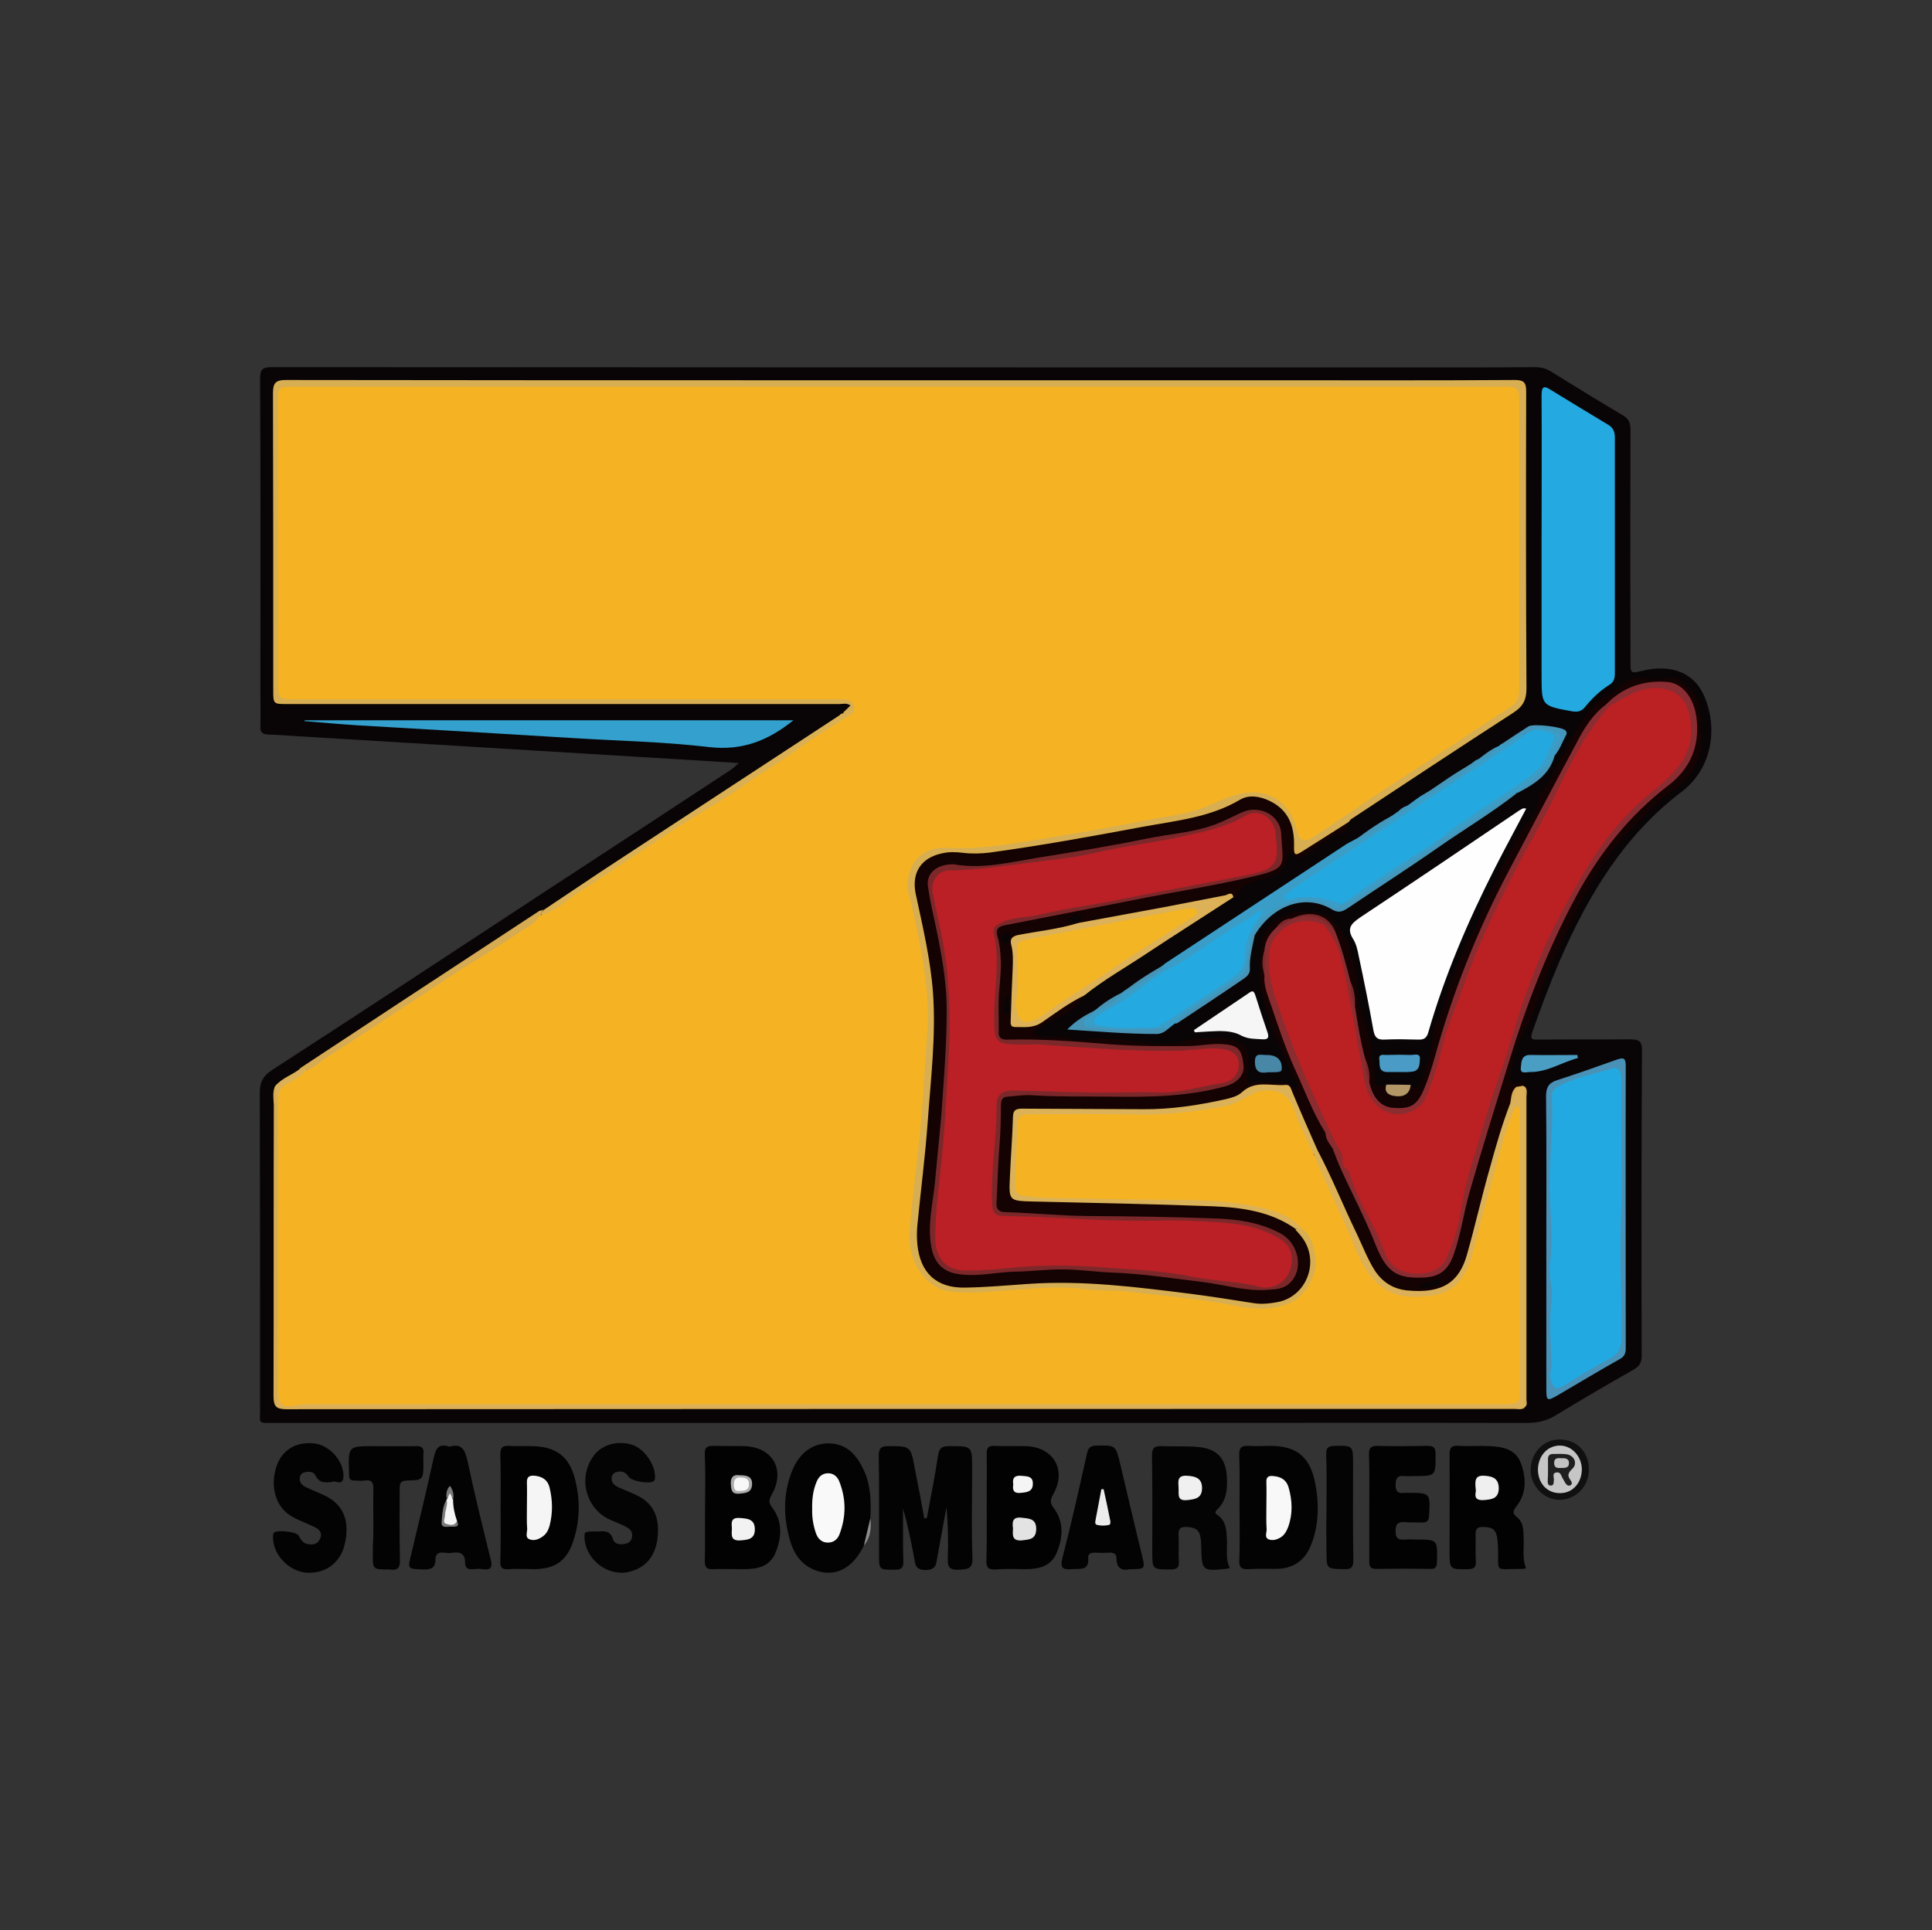 <?xml version="1.0" encoding="utf-8"?>
<!-- Generator: Adobe Illustrator 26.0.0, SVG Export Plug-In . SVG Version: 6.00 Build 0)  -->
<svg version="1.1" id="Layer_1" xmlns="http://www.w3.org/2000/svg" xmlns:xlink="http://www.w3.org/1999/xlink" x="0px" y="0px"
	 viewBox="0 0 690.8 690.3" style="enable-background:new 0 0 690.8 690.3;" xml:space="preserve">
<rect x="0" y="0" width="690.8" height="690.3" fill="#333333" stroke="none"/>
<style type="text/css">
	.st0{fill:#090506;}
	.st1{fill:#030303;}
	.st2{fill:#020202;}
	.st3{fill:#040404;}
	.st4{fill:#101010;}
	.st5{fill:#8D8D8D;}
	.st6{fill:#140302;}
	.st7{fill:#D7AE52;}
	.st8{fill:#24A9E0;}
	.st9{fill:#FEFEFE;}
	.st10{fill:#DBB056;}
	.st11{fill:#34A0CD;}
	.st12{fill:#3A9DC7;}
	.st13{fill:#D7AB52;}
	.st14{fill:#4991B6;}
	.st15{fill:#DCB157;}
	.st16{fill:#DAB053;}
	.st17{fill:#F5F6F5;}
	.st18{fill:#4496BA;}
	.st19{fill:#4A9EC3;}
	.st20{fill:#4A9BC6;}
	.st21{fill:#4793B5;}
	.st22{fill:#4887A6;}
	.st23{fill:#B49767;}
	.st24{fill:#E3E3E3;}
	.st25{fill:#F5F5F5;}
	.st26{fill:#F2F2F2;}
	.st27{fill:#ACACAC;}
	.st28{fill:#F0F0F0;}
	.st29{fill:#EFEFEF;}
	.st30{fill:#F8F8F8;}
	.st31{fill:#F9F9F9;}
	.st32{fill:#ECECEC;}
	.st33{fill:#F4F4F4;}
	.st34{fill:#7A7A7A;}
	.st35{fill:#C6C6C6;}
	.st36{fill:#7C282A;}
	.st37{fill:#8A2D32;}
	.st38{fill:#8B2C31;}
	.st39{fill:#DBB258;}
	.st40{fill:#F5B323;}
	.st41{fill:#23A9E0;}
	.st42{fill:#24A9E1;}
	.st43{fill:#23A9E1;}
	.st44{fill:#F4B524;}
	.st45{fill:#1F1F1F;}
	.st46{fill:#BA2025;}
	.st47{fill:#BB2023;}
	.st48{fill:#C2C2C2;}
</style>
<g>
	<path class="st0" d="M264.2,272.9c-8.1-0.5-15.3-1-22.5-1.4c-44.5-2.7-89-5.4-133.5-8.1c-4.1-0.2-8.2-0.6-12.3-0.7
		c-2.1-0.1-2.9-0.8-2.8-2.9c0.1-4.2,0-8.5,0-12.7c0-37.2,0.1-74.5-0.1-111.7c0-3.4,1-4.1,4.2-4.1c141.2,0.1,282.4,0.1,423.7,0.1
		c9.2,0,18.5,0,27.7-0.1c2.2,0,4.1,0.4,6,1.6c8.5,5.3,17,10.5,25.6,15.6c2.1,1.2,2.8,2.7,2.8,5.1c-0.1,27.6-0.1,55.2,0,82.9
		c0,4.4,0,4.4,4.2,3.4c10.4-2.5,18.4,0.7,22,8.7c5.4,12,2.7,26.4-7.7,34.4c-20.9,15.8-33.6,37.2-43.8,60.6
		c-3.6,8.4-6.8,16.9-9.8,25.5c-0.7,2.2-0.5,2.8,1.9,2.7c11-0.1,22,0,33-0.1c3.1,0,4.4,0.6,4.3,4.1c-0.2,36.4-0.2,72.7-0.1,109.1
		c0,2.5-0.9,3.8-3,5c-9.3,5.3-18.6,10.7-27.8,16.3c-3.2,2-6.5,2.7-10.3,2.7c-49.6-0.1-99.2,0-148.8,0c-99.7,0-199.5,0-299.2,0
		c-5.9,0-4.9,0.4-4.9-5c0-37.6,0-75.2-0.1-112.9c0-3.7,0.9-6,4.2-8.2c32.6-21.1,65-42.4,97.4-63.7c22.3-14.6,44.7-29.2,67-43.9
		C262.3,274.6,262.8,274.1,264.2,272.9z"/>
	<path class="st1" d="M331.4,542.9c1.4-7.5,2.9-14.9,4-22.4c0.4-2.8,1.6-3.3,4.1-3.3c8.1,0,8.1-0.1,8.1,8.2c0,10.5-0.3,21,0.1,31.5
		c0.2,4.3-1.6,4.3-4.9,4.5c-3.7,0.2-4-1.4-3.9-4.3c0.2-6,0.1-12-0.5-18c-1.1,5.8-2.1,11.7-3.2,17.5c-0.5,2.5-0.2,4.9-4.3,4.9
		c-3.9,0-3.6-2.3-4.1-4.7c-1.1-5.8-2.3-11.6-3.9-17.3c0,6.3-0.1,12.6,0.1,18.9c0.1,2.3-0.7,3-3,3c-5.7,0-5.7,0.1-5.7-5.5
		c0-11.7,0.1-23.5-0.1-35.2c0-2.5,0.6-3.5,3.3-3.5c8.1,0,8.1-0.1,9.6,8c1.2,6,2.3,11.9,3.4,17.9C331,542.9,331.2,542.9,331.4,542.9z
		"/>
	<path class="st2" d="M352.8,538.9c0-6.4,0.1-12.7,0-19.1c0-2.1,0.7-2.8,2.8-2.7c3.7,0.2,7.5,0,11.2,0.1c9.9,0.3,14.7,8.5,9.8,17.2
		c-1.1,2-1.3,3,0.2,5c3.7,4.9,3.3,10.6,1,16c-2,4.8-6.4,5.8-11.2,5.8c-3.5,0-7-0.2-10.5,0.1c-3,0.2-3.5-0.9-3.4-3.6
		C352.9,551.4,352.8,545.2,352.8,538.9z"/>
	<path class="st2" d="M252.1,539.3c0-6.4,0.2-12.7-0.1-19.1c-0.1-2.7,0.9-3.1,3.2-3.1c3.6,0.1,7.2,0,10.9,0.1
		c10.2,0.3,14.9,8.5,9.8,17.4c-1.1,2-1.1,2.8,0.3,4.7c3.7,5,3.3,10.6,1.1,16c-2.1,5.1-6.6,5.9-11.4,5.9c-3.6,0-7.2-0.1-10.9,0
		c-2.2,0.1-3-0.5-3-2.9C252.2,552,252,545.6,252.1,539.3z"/>
	<path class="st3" d="M439.7,560.7c-0.4,0.2-0.5,0.3-0.6,0.3c-9.4,1-9.4,1-9.6-8.2c-0.1-5.1-1.1-6.4-5-6.7c-2.2-0.1-3.2,0.4-3.1,2.8
		c0.2,3.1-0.1,6.2,0.1,9.4c0.2,2.3-0.6,3-2.9,3c-6.5,0-6.6,0.1-6.6-6.3c0-11.5,0.1-23-0.1-34.4c0-2.6,0.7-3.5,3.4-3.4
		c4.4,0.2,8.8-0.1,13.1,0.3c6.8,0.6,10,4.1,10.3,11c0.2,4.2-0.2,8.3-3.5,11.4c-0.9,0.8-0.8,1.4,0.2,2c3.1,2.1,3.1,5.5,3.3,8.7
		C438.9,554,438.1,557.5,439.7,560.7z"/>
	<path class="st2" d="M545.6,560.8c-0.3,0.1-0.6,0.3-0.8,0.3c-11.1-0.1-8.8,2-9.2-8.3c-0.3-5.4-1.1-6.6-5.3-6.7
		c-1.9,0-2.7,0.5-2.7,2.5c0.1,3.2-0.1,6.5,0.1,9.7c0.1,2-0.4,2.8-2.6,2.9c-6.8,0.1-6.8,0.2-6.8-6.5c0-11.5,0.1-23,0-34.5
		c0-2.5,0.7-3.3,3.2-3.1c3.7,0.2,7.5-0.1,11.2,0.1c4.6,0.2,9.3,1.1,11.1,6.1c1.9,5.2,2.1,10.7-1.5,15.3c-1.6,2-1.5,2.7,0.3,4.2
		c2.3,1.9,2.1,5,2.2,7.7C544.9,553.9,544.3,557.4,545.6,560.8z"/>
	<path class="st1" d="M443.2,539c0-6.2,0.1-12.5-0.1-18.7c-0.1-2.5,0.8-3.3,3.2-3.2c2.6,0.2,5.2,0,7.9,0c9.1,0,14,3.7,15.9,12.6
		c1.6,7.7,1.6,15.4-1.3,22.8c-2.2,5.6-6.3,8.5-12.4,8.6c-3.4,0-6.7-0.1-10.1,0.1c-2.4,0.1-3.2-0.5-3.2-3.1
		C443.4,551.8,443.2,545.4,443.2,539z"/>
	<path class="st2" d="M179,539.2c0-6.4,0.1-12.7-0.1-19.1c0-2.3,0.7-3.1,3-3c2.7,0.2,5.5,0,8.2,0.1c8.5,0.1,13.4,3.5,15.5,11.8
		c1.9,7.4,1.8,14.9-0.6,22.1c-2.3,7.1-6.5,10-13.9,10.1c-3.1,0-6.2-0.2-9.4,0c-2.4,0.2-2.9-0.8-2.8-3
		C179.1,551.9,179,545.5,179,539.2z"/>
	<path class="st1" d="M308.9,552.7c-4,8.4-10.5,11.6-17.6,8.8c-5.1-2-7.7-6.3-9-11.2c-2.2-8.1-2.3-16.2,0.9-24.2
		c2.6-6.5,7.3-9.9,13.1-9.9c6.7,0.1,10.2,4.4,12.7,9.9c2.4,5.4,2.5,11.1,2.2,16.9C310.7,546.3,310.7,549.7,308.9,552.7z"/>
	<path class="st2" d="M489.6,539.1c0-6.2,0.1-12.5-0.1-18.7c-0.1-2.4,0.5-3.3,3.1-3.3c5.9,0.2,11.7,0.1,17.6,0
		c2.2,0,3.1,0.4,3.1,2.9c0,7.9,0.2,7.9-7.8,7.9c-1.1,0-2.3,0.1-3.4,0c-2.6-0.3-3.1,1-3.1,3.3c0,2.5,1.2,3,3.3,2.7c0.4,0,0.7,0,1.1,0
		c8,0,8,0,7.6,8c-0.1,1.9-0.7,2.7-2.6,2.6c-1.9-0.1-3.8,0.1-5.6-0.1c-2.5-0.2-3.9,0.2-3.8,3.3c0,3.1,1.7,3,3.8,2.9
		c1.1-0.1,2.2,0,3.4,0c7.9,0,7.8,0,7.6,8.1c-0.1,2.1-0.8,2.5-2.6,2.4c-6.4-0.1-12.7-0.1-19.1,0c-2,0-2.5-0.7-2.5-2.6
		C489.6,552.1,489.6,545.6,489.6,539.1z"/>
	<path class="st3" d="M214.2,547.7c1.7-0.1,4-0.4,5,2.8c0.6,1.9,2.7,2,4.5,1.6c1.4-0.3,2.2-1.3,2.3-2.6c0.3-2-1.1-2.9-2.6-3.7
		c-1.7-0.8-3.4-1.5-5.1-2.2c-8.5-3.7-11.7-14.4-6.5-22.3c2.9-4.5,8.6-6.3,14.2-4.6c4.2,1.3,8.3,7,8.2,11.5c0,0.6,0,1.2-0.6,1.6
		c-1.5,1-7.8-0.1-8.8-1.6c-1-1.6-2.3-2.2-4.1-1.8c-1.1,0.2-1.8,0.9-2,2c-0.2,2,1.1,2.9,2.6,3.6c2,0.9,4.1,1.7,6.2,2.7
		c6.1,2.8,8.5,7.9,7.6,15.5c-0.9,6.8-4.6,10.9-10.9,12.1c-7.5,1.4-15.3-5.2-15.2-12.8C209,547.7,209,547.7,214.2,547.7z"/>
	<path class="st1" d="M118.8,530c-2.7,0.3-4.7,0.4-6-2.3c-0.7-1.5-2.5-1.5-4-1.1c-0.9,0.2-1.5,0.9-1.6,1.9c-0.2,1.6,0.7,2.6,2,3.3
		c2.4,1.1,4.8,2.1,7.2,3.2c6.6,3.3,8.8,9.3,6.8,17.5c-1.5,6.2-6.4,10-12.7,10c-6.6,0-12.8-6-12.9-12.6c0-0.6,0-1.3,0.3-1.7
		c1-1.2,8.2-0.4,8.9,1c0.7,1.4,1.5,2.7,3.1,3c1.8,0.4,3.6,0.2,4.5-1.8c1-2-0.1-3.4-1.8-4.2c-2.6-1.3-5.3-2.2-7.8-3.6
		c-6-3.1-8.4-10.5-6-18c1.9-5.9,6.8-9,13.3-8.4c5.7,0.5,11,6.4,10.7,12.1C122.5,531.7,119.7,529.2,118.8,530z"/>
	<path class="st1" d="M403.9,561.2c-2.7,0.7-4.7-0.3-4.7-4c0-1.4-0.9-1.9-2.3-1.9c-1.9,0.1-3.7,0.1-5.6,0c-1.3,0-2.3,0.4-2.2,1.8
		c0.4,4.9-3,3.8-5.9,4.1c-3.4,0.3-4.2-0.6-3.3-4.1c3.2-12.4,6-24.9,8.8-37.5c0.5-2,1.3-2.5,3.3-2.6c6.9-0.1,6.9-0.2,8.5,6.4
		c2.6,10.9,5.1,21.8,7.8,32.7C409.5,561.2,409.6,561.2,403.9,561.2z"/>
	<path class="st1" d="M160.7,517.4c4.3-1.3,5.5,1,6.4,4.8c2.5,11.8,5.4,23.6,8.3,35.3c0.7,2.8,0.4,4.2-2.9,3.7
		c-1.1-0.2-2.3-0.1-3.4,0c-1.9,0.2-2.8-0.5-2.8-2.4c0-2.9-1.5-3.9-4.3-3.5c-1.1,0.2-2.2,0.1-3.4,0c-1.8-0.2-2.9,0.4-2.9,2.4
		c0,3.1-1.6,3.7-4.5,3.6c-5.4-0.2-5.5-0.1-4.2-5.3c2.7-11.4,5.5-22.8,8-34.3C155.7,518.4,156.6,516,160.7,517.4z"/>
	<path class="st1" d="M133.5,545.3c0-4.2-0.1-8.5,0-12.7c0.1-2.5-0.7-3.5-3.2-3.1c-1.1,0.2-2.2,0-3.4,0c-1.4,0.1-2.1-0.5-2.1-1.9
		c0-0.4,0-0.7,0-1.1c-0.3-9.3-0.3-9.3,8.9-9.3c5,0,10,0.1,15,0c2.1-0.1,3,0.7,2.7,2.8c-0.1,1,0,2,0,3c0,6.2,0,6.4-6,6.5
		c-2.4,0.1-2.5,1.3-2.5,3.1c0,8.4-0.1,16.7,0.1,25.1c0.1,3-0.8,4.1-3.7,3.6c-0.1,0-0.2,0-0.4,0c-5.6,0-5.6,0-5.6-5.4
		c0-0.9,0-1.7,0-2.6C133.5,550.5,133.5,547.9,133.5,545.3z"/>
	<path class="st3" d="M474.3,538.9c0-6.2,0.1-12.5-0.1-18.7c-0.1-2.2,0.5-3,2.8-3.1c6.8-0.1,6.8-0.2,6.8,6.6
		c0,11.4-0.1,22.7,0.1,34.1c0,2.5-0.5,3.5-3.2,3.4c-6.4-0.1-6.4,0-6.4-6.2C474.2,549.7,474.2,544.3,474.3,538.9
		C474.3,538.9,474.3,538.9,474.3,538.9z"/>
	<path class="st4" d="M547.3,525.6c0.1-6.2,4.6-10.8,10.5-10.8c6.1,0.1,10.4,4.6,10.3,10.9c0,6-4.8,10.8-10.7,10.7
		C551.9,536.3,547.2,531.3,547.3,525.6z"/>
	<path class="st5" d="M308.9,552.7c0.8-3.2,1.5-6.5,2.3-9.7C311.6,546.5,311.3,549.9,308.9,552.7z"/>
	<path class="st6" d="M387.7,356.1c-2.7,4.2-6.6,7-11.1,8.7c-2.6,1-4.6,2.7-7.2,4c1.8,2.9,4.7,2.2,7.2,2c2.1-0.2,4.1-0.6,6.1,0.8
		c0.7,0.5,2,0.6,2.9,0.4c10-1.9,19.8,1,29.6,1.3c2.5,0.1,5-0.1,7.4-0.8c4-1.3,8.1-1.2,12.2-1.2c9.8,0,12.9,3.4,11.3,13.1
		c-0.5,3-0.1,3.2,2.7,2.8c3.3-0.5,6.7-0.1,10.1-0.1c0.7,0,1.5,0.2,2.2,0.4c0.9,0.2,1.2,2.6,2.5,1.1c0.9-1-0.4-2-0.8-3
		c-3.3-7.7-7.5-15.2-9.7-23.2c-1.3-4.7-2.8-9.7-2.6-15.1c0.2-4.3-0.2-8.5,1.4-12.7c1.7-4.4,8.7-9.1,13.3-8.6
		c3.9,0.4,8.3-0.3,11.5,3.2c3.1,3.3,5.4,7,6.2,11.4c0.6,3.4,2.4,6.6,2.3,10.1c-0.2,7,2.1,13.3,4.2,19.8c1.4,4.3,1.2,9.1,1.9,13.6
		c0.4,2.5,0.4,5.6,4.5,3.8c2.6,4.5,4.5,4.5,8.6,0.1c2,2.4,3.5,1,3.8-1c1.1-5.6,4.3-10.4,4.1-16.5c-0.1-3.6,3-6.7,3.9-10.3
		c2.6-9.7,6.1-19.1,11.1-27.9c2-3.6,2.8-7.9,4.7-11.5c4.9-9.2,8.3-19.1,14.8-27.5c1.7-2.2,3.1-5.1,3.5-8.1c0.2-2,2-2.8,2.8-4.2
		c2.5-5.1,5.3-10.1,8-15.1c3.6-6.5,7.2-13.5,13.8-17.2c4-2.2,7-7.1,12.6-6.1c3.3,0.6,6.6,0.4,9.9-0.1c3.4-0.5,7.7,3.9,9.2,7
		c2.1,4.3,1.2,8.7,1.6,13c0.8,9.1-3.5,15.6-10.5,20.4c-3.7,2.6-6.8,5.8-9.9,8.9c-6.7,6.7-13.1,13.7-17.9,22
		c-5.7,9.8-10.1,20.2-15,30.4c-4.2,8.7-5.9,18.3-11,26.7c-2.3,3.7-2.8,8.9-3.9,13.5c-0.5,1.9,0.1,3.5,2.8,2.8
		c0.5-0.2,2.3-0.9,1.6,1.2c-0.2,0.8-0.9,1-1.5,1.3c-1.9,1.4-1.7,3.6-2.3,5.5c-4,12.3-7.8,24.7-10.9,37.3c-1.5,5.9-2.6,11.9-4.5,17.7
		c-4.6,13.7-20.3,15.1-29.5,9.8c-4.2-2.4-6.4-6.9-8.4-11.2c-5.4-11.9-10.7-23.9-16.4-35.7c-0.3-0.7-0.8-1.3-1.2-1.9
		c-2.5-4.7-4-9.9-6.2-14.8c-3.4-7.5-6.3-9.2-14.3-7.4c-0.6,0.1-1.2,0.4-1.7,0.8c-6,4.8-13.3,5.3-20.4,6.6
		c-7.6,1.3-15.3,1.6-23.1,1.6c-12.4-0.1-24.7,0-37.1,0c-1.8,0-3.6-0.1-3.6,2.5c0,7.7-1.3,15.4-1.5,23.1c-0.1,3.5,1.5,4.7,4.4,5.1
		c0.5,0.1,1,0.1,1.5,0.1c11.3-0.3,22.7,1.2,34,0.8c11.2-0.4,22.4,0.5,33.6,0.9c8.4,0.3,16.9,1.6,24.5,5.8c1.4,0.8,2.9,1.5,4.1,2.6
		c5.7,4.7,5.9,11,4.7,17.5c-0.9,5.1-4.5,8.2-9.4,9.7c-5.1,1.5-10.4,1.3-15.6,0.4c-15-2.7-30-4.8-45.2-5.7
		c-6.2-0.4-12.4-1.4-18.6-1.3c-10,0.2-19.9,0.7-29.8,2c-9.2,1.2-17.1-1.8-20.6-8.3c-2.3-4.2-3-8.7-2.6-13.4
		c0.6-7.3,1.3-14.7,2.4-21.9c1-6,1.5-12.1,1.8-18.2c0.7-14.2,2.2-28.4,1.7-42.6c-0.4-10.7-2.9-21-4.9-31.4c-0.4-1.8-0.9-3.6-1.2-5.5
		c-1.8-9.7,3.5-16.2,13.6-16.6c2.7-0.1,5.2,0.8,7.8,0.7c8.4-0.1,16.6-1.9,24.8-3.3c17.4-2.9,34.9-6,52.3-9.4
		c5.4-1,10.7-2.7,15.4-5.6c8.8-5.5,22.3,0.9,23.3,12.7c0.1,0.7,0.1,1.5,0.1,2.2c0.1,2.1,1,2.6,2.9,1.5c3.7-2.3,7.2-4.9,11-7.1
		c1.4-0.8,2.7-1.9,4.5-1.4c-0.1,1.6-0.6,3.3-2.1,3.7c-5.2,1.4-8.6,5.4-13.1,7.9c-1.3,0.7-3.3,2.1-5,0c-1-1.3-1.8,0.2-1.9,0.7
		c-0.3,5.9-4.6,7.2-9.2,8.4c-3.6,1-7.7,1.6-9,6.2c0,0.1-0.7,0.1-1.1,0.2c-5.4,0.4-10.7,2-16,2.9c-11.7,2-23.3,4.4-34.9,6.6
		c-1.2,0.2-2.4,0.6-3.7,0.2c-1.1-0.3-1-1.5-1.9-2.8c-0.2,1.7,1.5,1.9,1,2.9c-2.9,1.9-6.4,1.8-9.6,2.5c-3.5,0.7-7.1,1.3-10.6,2.1
		c-1.4,0.3-2.8,0.9-2.5,2.7c1.5,7.7-0.8,15.4-0.2,23.1c0.1,1.7-0.9,4.2,1.4,4.9c2.2,0.7,4.6,0.8,6.8-0.6c4.2-2.7,8.3-5.5,12.5-8.1
		C384.6,356.5,385.9,355.3,387.7,356.1z"/>
	<path class="st7" d="M482.2,294c-5.4,3.4-10.7,6.8-16.1,10.2c-3.1,2-3.5,1.9-3.4-1.9c0.1-7.1-2.1-12.7-8.8-15.9
		c-3.4-1.6-7.3-2.3-10.5-0.4c-10.8,6.4-22.9,7.5-34.8,9.7c-18.2,3.4-36.3,6.7-54.6,9.2c-3.2,0.4-6.5,0.5-9.7,0.1
		c-2.5-0.3-5-0.4-7.5,0.2c-7.5,1.6-10.9,6.9-9.4,14.4c2.5,11.7,5.3,23.4,6.2,35.4c1.1,15.5-0.8,30.9-1.9,46.4
		c-0.9,12.3-2.5,24.6-3.7,36.9c-0.2,2.2-0.2,4.5,0,6.7c1,10.2,6.8,15.7,17,15.5c7.5-0.1,15-0.8,22.4-1.3c19.6-1.4,38.9,1.1,58.2,3.5
		c7.7,1,15.3,2.2,22.9,3.4c2.8,0.4,5.5,0.1,8.2-0.4c10.5-1.9,15.3-14.5,8.9-23.1c-0.7-1-1.6-1.9-2.4-2.8c1.2-1,2.5-0.5,3.7,0
		c9.1,8.6,4.2,24.9-5.9,27.8c-4.7,1.3-9.2,2.3-14,1.4c-15.1-2.7-30.4-4.5-45.7-5.9c-14.8-1.4-29.7-1.6-44.5,0
		c-5.4,0.6-10.8,0.7-16.1,0.1c-7.2-0.8-12-5.2-14.5-11.9c-2.1-5.9-1.8-12.1-1-18.2c2.5-19.5,3.5-39,5.2-58.6
		c1.5-16.9-1.7-33.1-5-49.4c-0.5-2.2-1-4.4-1.4-6.6c-1.2-7.5,3.2-14,10.5-15.8c1.6-0.4,3.2-0.7,4.8-0.6c15.5,0.9,30.5-2.9,45.7-5.2
		c11.1-1.7,22-4.5,33.2-6c7.1-1,13.8-3.5,20.3-6.2c6.4-2.6,12.7-3.6,19,0.4c3.9,2.5,6.2,6.1,7.4,10.4c1,3.7,2.2,4.3,5.4,2.1
		c13.1-8.8,26.2-17.4,39.5-25.9c8.9-5.6,17.1-12.2,26.3-17.3c4.6-2.5,6.4-6,6.4-11.5c-0.3-32-0.1-64-0.1-96c0-1.4,0-2.7-0.1-4.1
		c-0.1-2.3-1.3-3.4-3.6-3.5c-1.4-0.1-2.7-0.1-4.1-0.1c-141.9,0-283.9,0-425.8,0c-8,0-8,0-8,8.1c0,30.9,0,61.7,0,92.6
		c0,1.4,0,2.8,0,4.1c0.2,3.7,0.8,4.3,4.5,4.5c1.5,0.1,3,0,4.5,0c62.1,0,124.2,0,186.3,0c1.9,0,3.8-0.1,5.6,0.2c2,0.3,4,0.8,4.6,3.2
		c-0.7,2.6-2.1,4-4.9,3c0.9-0.8,1.7-1.6,2.7-2.6c-1.4-1-2.8-0.5-4.1-0.5c-65.7,0-131.5,0-197.2,0c-5.1,0-5.1,0-5.1-5
		c0-35.4,0-70.7-0.1-106.1c0-3.7,0.9-4.8,4.7-4.8c63.2,0.1,126.4,0.1,189.7,0.1c53.6,0,107.2,0,160.8,0c29.6,0,59.2,0.1,88.8-0.1
		c3.4,0,4.1,1,4.1,4.2c-0.1,35.4-0.1,70.7,0.1,106.1c0,4.2-1.3,6.5-4.7,8.7c-19.5,12.6-38.8,25.4-58.2,38.2
		C482.7,293.4,482.5,293.7,482.2,294z"/>
	<path class="st8" d="M551.2,194.7c0-17.7,0.1-35.5,0-53.2c0-3.2,0.7-3.8,3.4-2c6.8,4.2,13.6,8.3,20.4,12.4c1.9,1.1,2.4,2.6,2.4,4.6
		c0,28.1,0,56.2,0,84.3c0,1.7-0.3,3.1-1.9,4.1c-3.4,2.1-6.3,4.9-8.8,8c-1.3,1.6-2.7,1.8-4.6,1.5c-10.9-2-10.9-1.9-10.9-12.9
		C551.2,225.9,551.2,210.3,551.2,194.7z"/>
	<path class="st9" d="M545.7,289.2c-3.7,7.1-7.5,14-11.1,21.1c-9.6,18.9-18,38.4-23.9,58.9c-0.6,2.1-1.6,2.7-3.7,2.6
		c-4-0.1-8-0.2-12,0c-2.5,0.1-3.4-0.7-3.9-3.2c-1.6-9-3.4-17.9-5.3-26.8c-0.4-2.1-0.9-4.3-2-6c-2.4-3.8-0.6-5.5,2.4-7.6
		c19-12.6,37.9-25.4,56.8-38.2C543.8,289.6,544.4,288.8,545.7,289.2z"/>
	<path class="st10" d="M471,411.2c5.2,9.8,9.3,20.1,14.1,30c2.1,4.4,3.8,8.9,6.4,13.1c2.8,4.3,6.7,6.7,11.6,7.2
		c12.9,1.3,18.7-3.2,21.4-12.7c2.9-10.2,5.2-20.5,8.1-30.7c2.2-7.9,4.4-15.8,7.4-23.5c1-1.9,1.3-4,2.2-5.9c0.8-0.1,1.5-0.2,2.3-0.4
		c0.3,0.1,0.5,0.3,0.8,0.4c0.6,1,0.3,2.2,0.3,3.3c0,36,0,71.9,0,107.9c0,1.1,0.3,2.3-0.3,3.3l-0.1,0.1c-1.3,0.7-2.7,0.3-4,0.3
		c-145.9,0-291.8,0-437.7,0c-5.6,0-5,0.2-5-5.1c0-34.9,0-69.7,0-104.6c0-1.8-0.6-3.7-0.1-5.5c2.4-2.8,5.9-3.9,8.7-6
		c0.9-0.3,1.8-0.6,2.7,0.1c-0.2,2.9-2.8,3.7-4.7,4.8c-2.9,1.8-4,4.1-4,7.4c0.1,33.6,0,67.2,0.1,100.8c0,5.3,0.7,5.9,5.9,5.3
		c2.7-0.3,5.5-0.3,8.2-0.3c139.5,0,279.1,0,418.6,0c8.8,0,8.8,0,8.8-8.9c0-29.6,0-59.2,0-88.8c0-1.3,0.1-2.7-0.4-4.8
		c-3,8-5.1,15.4-7.1,22.8c-2.5,9-4.3,18.2-7.1,27.2c-0.9,2.9-2.1,5.6-3.5,8.3c-2.7,5.1-7.5,6.9-12.9,7.9c-10.2,2-19.7-1.5-24.2-10.7
		c-6.4-12.8-12.5-25.8-17.5-39.3C469.7,413.1,470,412,471,411.2z"/>
	<path class="st11" d="M109,257.6c58,0,116,0,174.7,0c-9.2,7.4-18.4,10.9-30,9.6c-16-1.9-32.1-2.2-48.2-3.2
		c-25.9-1.6-51.8-3.1-77.7-4.6c-6.3-0.4-12.7-1-19-1.5C108.9,257.8,109,257.7,109,257.6z"/>
	<path class="st12" d="M536.1,266.7c0.2-0.2,0.3-0.3,0.5-0.5c2-0.5,3.4-1.9,5.1-2.9c1-0.6,1.9-1.6,3.3-1c0.8,2.2-1.2,2.7-2.4,3.6
		c-10.1,7.1-20.6,13.7-30.9,20.5c-15,9.8-29.9,20-45.1,29.5c-1.9,1.2-3.6,2.6-5.6,4.6c5.7-0.9,11-1.1,16.1,1c1.1,0.5,2.4,0.8,3,2.1
		c-0.6,2.8-2.5,1.5-3.7,0.9c-6.1-3.4-12.2-2.6-18.2,0.2c-4.6,2.1-7.8,5.6-10,10.1c-0.7,3.1-1.5,6.3-1.6,9.5
		c-0.1,2.8-1.2,4.8-3.7,6.4c-7.7,5.1-15.4,10-22.9,15.4c-0.7,0.5-1.3,1.1-2,1.6c-4.4,2.1-9,1.5-13.5,1.3c-4.8-0.1-9.6-0.4-14.5-0.7
		c-1.3-0.1-2.5-0.2-3-1.6c-0.6-1.7,0.6-2.5,1.8-3.2c1-0.6,1.8-1.3,2.6-2.1l-0.1,0c3.7-2,7.4-4,10.5-6.9l-0.1,0
		c5.1-3.2,10.4-6.1,15-10c21.4-14.1,42.7-28.1,64.1-42.2c1-0.7,2.1-1.2,3.2-1.8c5.4-2.8,10.3-6.3,15.2-9.8l-0.1,0
		c1.6-0.8,3.2-1.8,4.6-2.9c1.4-1,2.8-2.1,4.3-3.1c6.8-3.9,13.4-8.1,19.7-12.8l-0.1,0C530.9,270.8,533.6,268.8,536.1,266.7z"/>
	<path class="st13" d="M98.3,388.5c0.6,1.9,0.8,3.9,0.8,5.9c0,34.4,0,68.7,0,103.1c0,1.1,0.2,2.3-0.1,3.4c-0.5,2,0.4,2.5,2.1,2.5
		c1.1,0,2.2,0,3.4,0c146.9,0,293.8,0,440.7,0c-1.1,0.9-2.4,0.5-3.6,0.5c-146.4,0-292.8,0-439.2,0.1c-3.6,0-4.6-1-4.6-4.6
		c0.1-34.7,0-69.5,0.1-104.2C97.8,392.9,97.4,390.7,98.3,388.5z"/>
	<path class="st14" d="M552.9,444.1c0-17.4,0.1-34.7-0.1-52.1c0-3.1,1-4.8,4-5.7c7.1-2.3,14.2-4.8,21.2-7.3c2.3-0.8,3.3-0.8,3.3,2.1
		c-0.1,33.7,0,67.4,0,101.1c0,1.8-0.5,3-2.2,3.9c-7.5,4.2-14.9,8.7-22.3,13c-3.6,2.1-3.9,1.8-3.9-2.2
		C552.9,479.3,552.9,461.7,552.9,444.1z"/>
	<path class="st15" d="M385.5,330.1c10.3-1.9,20.6-3.8,30.9-5.7c7.2-1.4,14.4-2.8,21.7-4.2c0.9-0.2,2.5-1.6,2.9,0.7
		c-10.3,6.7-20.7,13.3-31,20.1c-7.5,5-15.3,9.4-22.3,15c-5.4,2.6-10.2,6.2-15.1,9.6c-3.2,2.2-6.4,1.7-9.7,1.7
		c-1.9,0-1.5-1.6-1.5-2.8c0.2-6.1,0.4-12.2,0.7-18.3c0.1-2.7,0.2-5.5-0.5-8.2c-0.6-2.1,0.2-3.1,2.4-3.6
		C371.2,333,378.5,332.3,385.5,330.1L385.5,330.1z"/>
	<path class="st16" d="M301.5,255.1c1.8-0.1,3-1.3,4.5-2.2c1.1,2.5-1,3.3-2.4,4.3c-6.4,4.5-13.2,8.5-19.7,13
		c-11.7,8.2-23.8,16-35.9,23.6c-12.9,8.1-25.2,17.1-38.2,24.9c-4.2,2.5-7.9,5.7-12.3,7.9c-1.2,0.6-2.3,1.6-3.8,0.8
		c-0.6-0.9,0.4-1.3,0.6-1.9c8.9-5.9,17.8-12,26.7-17.8c26.4-17.3,52.8-34.6,79.2-51.9C300.5,255.3,301,255.2,301.5,255.1z"/>
	<path class="st17" d="M426.9,368.4c6.7-4.5,13.3-9,20-13.5c1.3-0.9,1.6,0.1,2,1.2c1.4,4.4,2.8,8.8,4.3,13.1
		c0.6,1.8,0.3,2.6-1.7,2.5c-2.6-0.2-5.1,0-7.6-1.3c-3.6-2-7.7-1.7-11.7-1.5c-1.7,0.1-3.3,0.2-5,0.3C427.1,369,427,368.7,426.9,368.4
		z"/>
	<path class="st13" d="M194.2,325.3c-0.2,0.6-0.5,1.1-0.7,1.7c-0.3,2-1.6,3.4-3.2,4.4c-11,6.9-22,13.8-32.7,21
		c-9.5,6.4-19.2,12.6-28.7,19c-5.5,3.7-11.3,6.9-16.7,10.7c-0.8,0.6-1.7,1.2-2.7,0.3c-0.9,0-1.7-0.1-2.6-0.1
		c13.1-8.6,26.2-17.3,39.3-25.9c15.5-10.2,31.1-20.4,46.6-30.6C193.3,325.7,193.8,325.5,194.2,325.3z"/>
	<path class="st18" d="M447.7,334.6c4.1-10.7,18.5-16.1,28.1-10.8c1.2,0.6,3,2,4.1-0.4c0.1-0.1,0.2-0.3,0.3-0.4
		c7-4.1,13.6-8.8,20.2-13.5c3.2-2.2,6.7-3.9,9.8-6.2c1.5-1.1,3.1-2.2,4.2-3.7c0.4-0.4,0.8-0.7,1.3-0.9c4-1.4,7.2-4.1,10.7-6.5
		c4.3-2.9,8.6-5.7,12.9-8.7c0.6-0.4,1.3-0.6,2.1-0.4c0.4,0.1,0.6,0.3,0.8,0.7c-8.8,6.9-18.5,12.7-27.7,19.1
		c-10.7,7.5-21.8,14.6-32.6,21.9c-2.1,1.4-3.5,1.8-5.9,0.3c-9.5-5.5-21.1-1.3-27.5,9.6C448.3,335,448,335,447.7,334.6z"/>
	<path class="st19" d="M564.2,378.4c-5.8,1.5-10.9,5.1-17.2,5c-1.3,0-3.6,0.9-3.2-1.7c0.2-1.8,0.1-4.5,3.4-4.4
		c5.6,0.1,11.2,0,16.8,0C564,377.7,564.1,378,564.2,378.4z"/>
	<path class="st13" d="M545.2,503.2c0-38.2,0-76.3,0-114.5c1.1,1,0.6,2.3,0.6,3.5c0,36.1,0,72.2,0,108.3
		C545.8,501.4,546.3,502.5,545.2,503.2z"/>
	<path class="st20" d="M500,383.4c-1.4,0-2.7,0-4.1,0c-3.1-0.1-2.5-2.7-2.7-4.4c-0.4-2.4,1.7-1.6,2.8-1.7c2.9-0.1,5.7-0.1,8.6,0
		c1.2,0,3.2-0.8,3.1,1.4c-0.1,2-0.1,4.5-3.2,4.6C503,383.5,501.5,383.4,500,383.4z"/>
	<path class="st21" d="M391.4,361.4c-0.3,1.2-1.2,1.8-2.2,2.4c-0.9,0.6-2.1,1.1-1.6,2.5c0.5,1.4,1.8,1.1,2.9,1.2
		c9.2,1,18.4,1.1,27.6,0.1c-1.3,1.2-2.7,2.2-4.6,2.2c-10.4,0-20.7-0.9-31.9-1.6C384.8,364.9,388,363.1,391.4,361.4z"/>
	<path class="st22" d="M453.2,383.5c-2.4,0.4-4.5,0.1-4.5-3.8c0-3.4,2.2-2.3,3.8-2.4c3.8-0.1,5.8,1.5,5.8,4.6
		C458.3,383.4,458.1,383.5,453.2,383.5z"/>
	<path class="st21" d="M447.7,334.6c0.3,0,0.6,0,0.9,0.1c-0.8,3.9-1.9,7.8-1.7,11.8c0.1,1.6-0.9,2.6-2,3.4
		c-7.9,5.4-15.9,10.7-23.9,16c-0.3,0.2-0.7,0.1-1.1,0.2c4.7-5,11.1-7.9,16.5-11.9c1.9-1.4,3.9-2.8,5.9-3.9c2.9-1.6,3.5-4.1,3.7-6.8
		C446.4,340.3,447.1,337.5,447.7,334.6z"/>
	<path class="st18" d="M545.2,262.6c-2.1-0.2-3.3,1.4-4.9,2.3c-1.2,0.7-2.2,1.6-3.7,1.4c3.3-2.2,6.6-4.4,9.9-6.5
		c1.8-1.1,11.8,0.1,13.2,1.4c0.7,0.7,0.5,1.4,0.1,2c-1.3,2.4-2.1,5-4,7.1c-0.1-0.1-0.3-0.2-0.4-0.3c-0.6-1.6,0.2-2.9,0.9-4.2
		c1.2-2.2,0.3-3.3-1.9-3.7c-1.9-0.3-3.8-1.2-5.8-0.3C547.5,262.2,546.6,263.2,545.2,262.6z"/>
	<path class="st23" d="M504.4,388c-0.3,3.4-2.7,4.4-5.5,4c-2.1-0.2-4.2-1.2-3.2-4.1C498.7,387.9,501.6,387.9,504.4,388z"/>
	<path class="st18" d="M527.9,272.2c-2.9,4.3-7.8,6-11.9,8.6c-2.4,1.6-4.5,4.1-7.8,4.2C514.6,280.4,521,275.9,527.9,272.2z"/>
	<path class="st18" d="M555.9,270.2c-1.9,7.1-7.6,10.4-13.5,13.5c0,0-0.2-0.2-0.2-0.2c-0.2-2.3,1.7-3.2,3.2-4.1
		c3.1-1.7,5.5-4.1,7.2-7.2c0.6-1.2,1.3-2.4,3.1-2.2L555.9,270.2z"/>
	<path class="st18" d="M499.4,290.9c-4.5,4.2-9.1,8.1-15.2,9.8C489,297,493.9,293.6,499.4,290.9z"/>
	<path class="st21" d="M416.9,344.7c-2.6,3.8-6.8,5.4-10.5,7.8c-1.4,0.9-2.6,2.4-4.6,2.2C406.5,350.8,411.6,347.7,416.9,344.7z"/>
	<path class="st21" d="M401.9,354.6c-2.6,3.7-6.2,5.9-10.5,6.9C394.5,358.6,398.1,356.5,401.9,354.6z"/>
	<path class="st18" d="M536.1,266.7c-2,2.9-4.8,4.7-8.3,5.5C530.4,270.1,533,268,536.1,266.7z"/>
	<path class="st18" d="M504,288c-1,1.8-2.5,2.8-4.6,2.9C500.5,289.4,502,288.3,504,288z"/>
	<path class="st24" d="M362.2,546.6c-0.3-2.3-0.2-4.2,3.1-3.8c2.7,0.3,5.3,0.3,5.2,4.2c-0.1,3.6-2.6,3.6-5.1,3.9
		C361.7,551.2,362.1,548.9,362.2,546.6z"/>
	<path class="st25" d="M362.3,530.9c-0.4-2.2,0.4-3.3,2.8-3.1c2,0.2,4.3,0,4.2,2.9c0,2.7-2,3-4.2,3.2
		C362.7,534.2,361.9,533.2,362.3,530.9z"/>
	<path class="st26" d="M261.7,546.5c-0.2-2.1-0.3-3.9,2.9-3.6c2.8,0.2,5.3,0.4,5.3,4.1c0,3.5-2.5,3.7-5.1,3.9
		C260.9,551.2,261.7,548.6,261.7,546.5z"/>
	<path class="st27" d="M264.4,527.6c2.6,0,4.7,0.4,4.5,3.4c-0.2,2.9-2.3,3-4.6,3.2c-2.8,0.2-2.8-1.4-3-3.5
		C261.2,528.2,262.3,527.3,264.4,527.6z"/>
	<path class="st28" d="M421.4,532.1c-0.1-2.3-0.6-4.6,3.2-4.3c3.1,0.2,5.2,1,5.2,4.4c0,3.6-2.4,4-5.3,4.3
		C420.6,536.9,421.6,534.2,421.4,532.1z"/>
	<path class="st29" d="M527.7,533c-0.4-3.5-0.4-5.5,3.2-5.2c3.2,0.2,5,1.2,5,4.6c-0.1,3.6-2.6,3.9-5.5,4.1
		C526.4,536.7,527.8,533.8,527.7,533z"/>
	<path class="st30" d="M452.8,539.1c0-3,0.1-6,0-9c-0.1-1.9,0.8-2.4,2.5-2.2c2.6,0.2,4.6,1.3,5.4,3.9c1.4,4.8,1.6,9.6-0.1,14.3
		c-0.5,1.3-1.1,2.5-2.2,3.4c-1.4,1-3,1.6-4.6,1.1c-1.8-0.6-0.9-2.4-0.9-3.6C452.7,544.4,452.8,541.7,452.8,539.1z"/>
	<path class="st25" d="M188.4,539.3c0-3,0.1-6,0-9c-0.1-2.3,1-2.7,3-2.5c2.6,0.3,4.5,1.6,5.1,4.2c1.1,4.5,1.2,9.1,0,13.7
		c-0.4,1.4-1,2.7-2.3,3.7c-1.5,1.1-3.2,1.8-4.9,1.1c-1.6-0.6-0.8-2.4-0.8-3.7C188.3,544.3,188.4,541.8,188.4,539.3z"/>
	<path class="st31" d="M290.4,539.9c-0.1-3.8,0.3-6.9,1.6-10c0.7-1.7,1.9-2.9,3.9-3c2-0.1,3.4,1.1,4.1,2.7
		c2.6,6.4,2.6,12.8,0.1,19.3c-0.7,1.7-2.1,2.8-4.1,2.8c-2.1,0-3.5-1.3-4.2-3.2C290.8,545.7,290.3,542.6,290.4,539.9z"/>
	<path class="st32" d="M394.6,532.6c0.8,3.6,1.6,7.2,2.3,10.9c0.2,0.7,0.3,1.8-0.5,1.9c-1.3,0.3-2.7,0.3-4,0
		c-1.2-0.2-0.7-1.4-0.6-2.2c0.7-3.5,1.3-7.1,2-10.6C394,532.6,394.3,532.6,394.6,532.6z"/>
	<path class="st33" d="M162,536.3c0,2.6,0.5,5.1,1.4,7.6c-0.3,2.7-2.3,1.8-3.7,1.6c-1.6-0.2-1-1.7-1.1-2.7c-0.1-2.3,0.8-4.3,1.1-6.5
		l0,0c1-0.8-0.2-2.3,1.1-3.1C162.3,533.8,161.1,535.5,162,536.3z"/>
	<path class="st34" d="M159.7,536.3c0.5,2-0.6,3.9-0.6,5.8c0,1-1,2.5,0.5,2.9c1.3,0.4,3,0.9,3.8-1.1c1.1,2.4-0.7,2.1-2,2.1
		c-1.4-0.1-3.8,0.8-3.5-1.8C158.2,541.5,158.2,538.7,159.7,536.3z"/>
	<path class="st34" d="M162,536.3c-0.4-0.7-0.7-1.5-1.1-2.3c-0.4,0.8-0.8,1.5-1.2,2.2c-0.2-1.7-0.2-3.4,1.2-4.8
		C162,533,162.4,534.5,162,536.3z"/>
	<path class="st35" d="M565.6,525.6c-0.1,4.8-3.3,8.4-7.7,8.4c-4.7,0.1-8-3.5-8-8.5c0.1-4.9,3.5-8.6,8-8.5
		C562.2,517.1,565.6,521,565.6,525.6z"/>
	<path class="st36" d="M397.6,392.2c-9.6-0.1-19.2,0.1-28.7-0.5c-2.8-0.2-5.7,0.3-8.6,0.5c-2.3,0.1-2.4,1.7-2.4,3.4
		c-0.1,4.6-0.1,9.2-0.5,13.8c-0.6,6.9-0.7,13.9-1.1,20.9c-0.1,2.2,0.9,3.2,3.1,3.2c9.8,0.3,19.6,1.3,29.5,1.4
		c15.5,0.1,30.9,0.3,46.4,0.9c7.7,0.3,15.3,1.5,22.3,5.2c7,3.6,8.8,13.4,3.2,18.2c-2.1,1.8-4.8,1.9-7.4,2.1
		c-7.9,0.6-15.5-1.8-23.3-2.8c-10.9-1.3-21.7-3-32.7-3.4c-5.7-0.2-11.4-1.1-17.1-1.1c-5.7-0.1-11.4,0.7-17.1,0.8
		c-7.3,0.1-14.6,2.2-21.9,0.6c-4.7-1.1-7.2-4.2-8.2-9c-1.7-8.3,0.6-16.4,1.3-24.5c0.8-9.2,1.9-18.3,2.5-27.5
		c0.8-11.1,1.6-22.1,1.6-33.2c0-11.4-2.3-22.5-4.7-33.6c-0.8-3.5-1.5-7.1-2-10.6c-0.6-4.1,2.3-7.2,7.2-7.8c0.9-0.1,1.8-0.2,2.6,0
		c9.9,1.6,19.6-0.8,29.2-2.4c13.1-2.1,26.3-4.2,39.3-6.9c8.9-1.8,18.1-2.2,26.5-5.9c2.6-1.1,5.2-2.5,7.8-3.6
		c6.1-2.6,13.4,1.2,13.7,7.8c0.6,11.5,2.6,12.3-10.2,15.3c-13.9,3.3-28.1,5.5-42.1,8.3c-15.5,3-31,6.1-46.5,9.1
		c-2.2,0.4-3.4,1.4-2.7,3.8c1.8,6.4,1.3,12.8,0.7,19.3c-0.5,5-0.1,10-0.2,15c-0.1,2.5,1.3,2.9,3.4,2.8c12.2-0.3,24.4,0.7,36.6,1.7
		c9.5,0.7,18.9,0.7,28.4,0.6c3.7-0.1,7.4-0.9,11.2-0.7c5.8,0.3,7.2,1.6,7.9,7.2c0.5,3.7-1.9,6.6-6.5,7.9
		C424.7,392.2,411.2,392.4,397.6,392.2z"/>
	<path class="st37" d="M574.2,252c6-6.2,13.4-8.8,22-8.1c5.5,0.5,9.5,5.7,10.4,12.9c1.2,10-2.1,18-10.2,24.2
		c-13.8,10.6-24.4,24-32.7,39.3c-10.5,19.5-18.3,40-24.7,61.2c-4.6,15.1-9.4,30.2-13.7,45.4c-2,7.2-3,14.6-5.5,21.7
		c-2,5.6-4.9,8-10.7,8.3c-10.1,0.5-13.5-2.3-17.4-12.1c-3.6-9.1-8.2-17.8-12.3-26.8c-0.9-2-1.7-4.1-2.5-6.2c2.7-0.3,2.3,2.6,3.7,3.6
		c2,2.4,3.4,5.2,4.5,8.1c3.1,8.5,8,16.1,11.4,24.4c1.9,4.8,6.4,6.8,11.7,6.2c4.8-0.5,8.2-3.6,9.6-8.7c4-14.4,7-29.1,11.5-43.4
		c2.8-8.8,5.6-17.6,8.7-26.3c1-2.7,1.6-5.5,2.3-8.3c1.8-7.3,5-14.1,7.6-21.1c2.3-6.3,5.3-12.4,8.4-18.4c3.9-7.7,8.2-15.1,12.8-22.4
		c4.5-7.3,10.2-13.5,16.3-19.5c4.8-4.7,10.8-8.1,14.8-13.7c3.5-4.9,4.4-15.4,1.7-20.7c-3-5.9-10.2-5.8-16.2-3.6
		c-3.4,1.2-6.4,3.4-9.8,4.5C575.2,252.7,574.6,252.5,574.2,252z"/>
	<path class="st38" d="M574.2,252c0.6,0,1.2,0.1,1.7,0.1c0.4,1.6-0.9,2.5-1.7,3.5c-4.3,5.7-8.1,11.5-11.5,17.9
		c-6.9,13.1-13.6,26.3-20.7,39.4c-7.2,13.3-13.3,27.1-18.3,41.4c-1.2,3.5-2.5,7.1-3.9,10.5c-3.3,8.5-4.3,17.7-8.2,26
		c-2.9,6.2-6.3,8.8-11.8,8.5c-5.9-0.2-10.2-3.6-12.1-9.9c-2.2-6.9-2.9-14.2-4.1-21.3c-1.5-8.5-3.4-16.9-5-25.3
		c-0.7-3.5-2.8-6.6-4.7-9.7c-0.8-1.2-2-1.8-3.4-2.2c-7.6-2.2-15.4,3.5-15.8,11.5c-0.3,6.9,1.6,13.3,4,19.6c2.3,5.9,4.2,12,6.8,17.8
		c4.5,10.1,8.5,20.5,13.7,30.3c0.9,1.7,2.3,3.4,0.7,5.5c-1.9-0.6-1.1-3.3-3.1-3.8c-0.1-0.2-0.1-0.3,0-0.5c-0.5-2.3-2.3-3.9-2.9-6.2
		c-4.6-7.3-7.5-15.4-11.1-23.2c-3.3-7.3-5.8-15-8.4-22.6c-1.1-3.3-2.6-6.7-2.3-10.4c-0.6-3-0.5-6.1,0-9.1c0.3-3.4,1.9-6,4.4-8.2
		c1.7-1.1,3.4-2.2,5.4-3l0,0c1.6-0.2,3-0.9,4.7-1.1c5.2-0.5,8.8,1.8,11.1,6.4c2.2,5.6,3.7,11.5,5.2,17.3c0.8,2.9,0.8,6,1.6,8.9
		c1,6.3,2,12.6,3.7,18.8c0.6,2.7,0.9,5.5,1.4,8.2c1.3,5.6,4.1,8.7,8.4,9.1c6.3,0.5,8.7-0.8,11.2-6.8c1.5-3.5,2.6-7.2,3.7-10.9
		c6.4-23.3,15.3-45.7,26.6-67.1c8-15.2,16-30.4,24.1-45.5C566.3,260.6,569.4,255.6,574.2,252z"/>
	<path class="st39" d="M471,411.2c0,0.8,0.1,1.6-0.7,2.1c-3.5-3.1-4.4-7.7-6.6-11.5c-0.9-1.5-1.3-3.2-2.1-4.8c-2.9-6-7.4-8-13.2-4.8
		c-10.9,6-22.9,6.8-34.8,7.1c-14.2,0.4-28.5,0.1-42.7,0.1c-5.4,0-6.1,0.5-5.9,6c0.1,5.3-1.1,10.4-0.8,15.7c0.2,4.3,0.6,4.7,5,5.3
		c3.7,0.5,7.4,0.6,11.2,0.7c15.8,0.1,31.7,0.9,47.5,0.9c6.9,0,13.9,0.8,20.8,2.1c5.3,1,9.9,3.3,14.6,5.7c1.4,0.7,2.8,1.7,2.5,3.7
		c-0.8,0.8-1.6-0.3-2.4,0.1c-9-6.4-19.5-7.8-30.2-8.2c-21.3-0.8-42.7-1.2-64-1.7c-8.4-0.2-8.5-0.3-8.1-8.7
		c0.3-7.2,0.9-14.4,1.1-21.7c0.1-2.8,1.7-2.8,3.7-2.8c14.2,0.1,28.5,0.1,42.7,0.2c10,0.1,19.9-1.4,29.7-3.6c2.1-0.5,4.3-1.1,5.8-2.5
		c4.7-4.4,10.4-2.1,15.7-2.6c1.6-0.1,1.8,1.5,2.3,2.6C465,397.6,468,404.4,471,411.2z"/>
	<path class="st36" d="M477.7,333.8c-3.6-4.9-8.1-7.5-14.3-5.3c-0.4,0.2-1,0-1.5,0C469,325.1,475.4,327.3,477.7,333.8z"/>
	<path class="st0" d="M506.8,459.7c2.5-0.8,4.7-0.9,6.5-2c0.4-0.3,1.3-0.2,1.5,0.6c0.2,0.7-0.3,1.2-0.9,1.4
		C511.8,460.3,509.7,461.2,506.8,459.7z"/>
	<path class="st0" d="M360.7,356.2c0,1.7,0,3.4,0,5.1c0,0.6-0.1,1.4-0.9,1.4c-0.8,0-1.3-0.8-1.2-1.6c0.3-1.7,0.7-3.3,1.1-4.9
		C360.1,356.2,360.4,356.2,360.7,356.2z"/>
	<path class="st0" d="M385.6,330.1c-1.1-0.1-2.3-0.2-4.3-0.4c2-1.5,2.9-3.4,4.8-2.2C387.8,328.6,385.8,329.3,385.6,330.1
		C385.5,330.1,385.6,330.1,385.6,330.1z"/>
	<path class="st0" d="M361.1,334.6c-0.6,1.4-0.1,2.7-1.3,2.7c-0.8,0-1.7-0.7-1.6-1.7c0.1-0.9,0.3-2.1,1.7-1.9
		C360.8,333.7,361.3,334.2,361.1,334.6z"/>
	<path class="st36" d="M484.5,360.1c-1.2-2.9-1.6-5.9-1.6-8.9C484.3,354,484.6,357,484.5,360.1z"/>
	<path class="st36" d="M489.6,387c-1.2-2.6-1.5-5.4-1.4-8.2C489.4,381.5,489.9,384.2,489.6,387z"/>
	<path class="st36" d="M452.2,339.7c0,3,0,6.1,0,9.1C451.1,345.8,451.1,342.8,452.2,339.7z"/>
	<path class="st37" d="M474,405.1c1.2,2,3.2,3.5,2.9,6.2C475.6,409.3,473.9,407.6,474,405.1z"/>
	<path class="st13" d="M542.2,388.7c-0.2,2.1-0.7,4.2-2.2,5.9C540.4,392.5,540.3,390.2,542.2,388.7z"/>
	<path class="st36" d="M461.9,328.5c-1.6,1.3-3.2,2.6-5.4,3C457.9,329.7,459.6,328.5,461.9,328.5z"/>
	<path class="st40" d="M465.7,439.6c-4.4-5-10.5-6.9-16.6-8.1c-10.5-2.1-21.2-2.4-31.9-2.4c-14.3-0.1-28.7-0.4-43-0.7
		c-2.7-0.1-5.4-0.4-8.2-0.7c-2.1-0.2-3.1-1.6-3-3.6c0.2-7.5,0.5-14.9,0.8-22.4c0.1-2.9,2.2-3.2,4.5-3.2c12.1,0,24.2-0.2,36.3,0.1
		c11.3,0.3,22.3-0.9,33.3-3c2.5-0.5,4.7-1.6,6.9-2.7c2-1,3.6-2.4,6-2.7c6-0.8,10,0.7,12.1,7.1c1.8,5.6,4.8,10.9,7.2,16.3
		c4,10.1,9.1,19.8,13.3,29.9c2.2,5.3,4.2,10.8,8.7,15.1c5.7,5.5,12.3,5.7,19.4,4.8c9.6-1.1,13-7.7,15.2-15.8
		c3.3-12.7,6.7-25.4,10.3-38c1.2-4.2,2.2-8.4,4.2-12.3c0.3-0.7,0.4-1.6,1.4-1.4c0.9,0.2,0.9,1,0.9,1.8c0,0.7,0,1.5,0,2.2
		c0,32,0,64,0,96c0,6.1-0.2,6.3-6.4,6.3c-141.2,0-282.4,0-423.6,0c-2.7,0-5.4-0.1-8.2,0.5c-4.3,0.9-5.8-0.5-5.8-4.8
		c0-34.9,0-69.7,0-104.6c0-2.7,0.7-4.4,3.2-5.7c2.3-1.3,4.8-2.6,6.6-4.7c2.8-0.8,4.8-2.9,7.2-4.5c10.8-6.8,21.3-14,32-20.9
		c7.8-5,15.3-10.4,23.3-15.1c6.2-3.7,12-7.9,18.1-11.6c1.3-0.8,2.2-2.3,3.3-3.4c5.3-1.4,9.2-5.3,13.6-8.2
		c11.5-7.3,22.8-15.1,34.2-22.5c8.2-5.3,16.8-10.1,24.8-15.7c6.4-4.6,13.3-8.5,19.6-13.2c5.6-4.1,11.6-7.6,17.4-11.4
		c1.3-0.8,2.7-1.4,2.7-3.3c-0.5-3-3-3-5.2-3c-9.5,0-19,0-28.5,0c-55.5,0-111,0-166.4,0c-5.7,0-6-0.3-6-5.9c0-33.6,0-67.2,0-100.9
		c0-4.7,0.2-5,5.2-5c52.6,0,105.2,0,157.8,0c91.3,0,182.7,0,274,0c6.8,0,6.8,0,6.8,6.9c0,33.7,0,67.5,0,101.2c0,2.9-0.6,4.8-3.2,6.5
		c-9.1,5.8-18.1,11.9-27.1,17.8c-7,4.6-14.2,9.2-21.2,13.8c-7.3,4.9-14.5,9.9-21.9,14.7c-3.8,2.5-5.3,1.5-6.3-3
		c-2-8.6-9.2-14.6-20.1-12.3c-4.7,1-8.8,3.3-13.2,5c-6.4,2.4-13,3-19.5,4.3c-11.4,2.3-22.9,4.3-34.4,6.2c-12.4,2-24.6,4.5-37.3,3.8
		c-8.3-0.4-13.2,3.8-14.4,11.5c-0.6,3.5,0.9,6.8,1.6,10.2c3.1,14.2,6.3,28.5,5.4,43.1c-1,14.7-1.7,29.5-3.4,44.2
		c-1.1,9.6-2.3,19.2-3,28.9c-0.7,9.7,5.7,19.5,14,20.7c5.5,0.8,11.2,0.4,16.8,0c10.8-0.7,21.5-2.2,32.4-0.7
		c4.9,0.7,9.9,0.2,14.9,0.8c12.7,1.6,25.4,2.5,38,5c7.3,1.5,14.5,2,21.5-1.7c4.5-2.5,8.9-11.2,7.4-16.2
		C469.7,445.6,468.8,441.9,465.7,439.6z"/>
	<path class="st41" d="M545.2,262.6c1-0.5,2-1,3-1.5c2.3-1.2,4.4,0.1,6.5,0.6c2,0.4,2.1,2.3,1.5,4c-1.9,4.9-4.3,9.5-8.7,12.6
		c-8.1,5.8-16.4,11.1-24.6,16.7c-2.2,1.5-4.3,3.3-6.9,4.4c-0.3,0.2-0.5,0.5-0.8,0.7c-6.9,5.1-14.1,9.6-21.3,14.2
		c-4.7,3-8.8,6.8-13.9,9.1c0,0,0,0,0,0c-6.1-2.2-12.3-3.7-18.8-1.7c-0.5,0.2-1.5,0-1.7-0.3c-0.6-1,0.4-1.6,1-2.1
		c3.7-2.8,7.5-5.3,11.3-7.8c14.4-9.3,28.5-18.9,42.9-28.3c9.6-6.2,19.2-12.3,28.6-18.8C544,263.8,544.9,263.5,545.2,262.6z"/>
	<path class="st42" d="M451.3,325.3c-0.5,3.2-2.7,4.5-3.6,6.6c-1.5,3.2-2.7,6.6-2.6,10c0.1,4.6-2.9,6.7-5.9,8.8
		c-7.6,5.2-15.5,10.2-23.2,15.3c-1.2,0.8-2.3,1.5-3.7,1.5c-6.3-0.1-12.7,0.5-19-0.7c-0.9-0.2-1.8-0.2-2.1-1.2
		c-0.3-1,0.5-1.6,1.2-2.1c1.3-1,2.6-1.9,4.1-2.6c8.1-4.1,14.5-10.8,22.6-15c9-4.7,16.7-11.5,25.6-16.3
		C446.6,328.5,448.6,326.9,451.3,325.3z"/>
	<path class="st43" d="M579.7,405.1c0,10.2,0.3,20.4-0.1,30.6c-0.6,14.3,0.4,28.6,0.2,42.9c-0.1,3.7-1.4,5.9-4.7,7.6
		c-5.4,2.8-10.5,6.1-15.7,9.2c-3.1,1.8-3.8,1.4-4.9-1.9c-0.6-2,0.3-3.7,0.3-5.5c-0.2-7.5-1-15.1,0-22.7c0.6-4.4-1.2-8.9-0.6-13.4
		c1.4-9.8-0.2-19.6-0.1-29.4c0.1-10,1.3-19.9,0.8-29.9c-0.1-1.8,0.6-3.1,2.2-4c6.1-3.4,12.9-4.4,19.4-6.5c2.5-0.8,3.2,1.6,3.2,3.8
		C579.7,392.3,579.7,398.7,579.7,405.1z"/>
	<path class="st44" d="M363.2,359c0.9-6.1,0.7-13,0.4-19.8c-0.1-2.1,1.6-2.8,3.5-3.2c8.9-1.7,17.8-3.4,26.6-5.2
		c9.8-1.9,19.7-3.8,29.6-5.7c1-0.2,2-0.2,3-0.3c0.8,0,1.5,0.3,1.7,1.2c0.2,0.9-0.5,1.3-1.1,1.7c-10.7,6.9-21.7,13.6-32.2,20.8
		c-6.9,4.8-14.3,9-21,14c-0.7,0.5-1.4,1.1-2.2,1.5C366,367,363.6,365.7,363.2,359z"/>
	<path class="st12" d="M515.9,299.3c2.5-2.9,6.1-4.4,9.1-6.7c8.1-6.1,17.2-10.7,24.8-17.5c3.3-3,3.9-7,5.7-10.6
		c0.6-1.2-0.3-2.4-1.9-2.6c-1.8-0.3-3.6-1-5.5-0.8c2.9-1.8,5.7-0.1,8.4,0.7c1.6,0.5,2.3,2.2,0.9,3.9c-1.1,1.3-1.3,2.9-1.8,4.4
		c-3.3,5.7-8.7,9.3-13.5,13.5c-3.9,1.1-6.7,3.9-10,6.1c-4.5,2.9-8.9,6.1-13.4,9.1C517.9,299.2,517,299.4,515.9,299.3z"/>
	<path class="st12" d="M480,323.3c10.1-7.4,20.5-14.3,31.2-20.8c1.4-0.8,2.2-2.5,4-2.5c-0.8,1.5-2.1,2.4-3.4,3.3
		c-9.2,6.1-18.3,12.2-27.4,18.3C483,322.5,481.7,323.4,480,323.3z"/>
	<path class="st30" d="M264.6,533.2c-1.7,0.3-2.2-0.6-2.2-2.3c0-1.8,0.8-2.6,2.4-2.5c1.5,0.1,3.1,0.3,3,2.4
		C267.8,532.9,266.4,533.2,264.6,533.2z"/>
	<path class="st45" d="M553.5,525.6c0-1.1,0-2.2,0-3.4c-0.1-1.3,0.3-2.2,1.8-2.2c1.6,0,3.3-0.1,4.8,0.1c2.8,0.4,4.1,3.3,2.1,5.2
		c-1.5,1.4-1.9,2.4-0.7,4c0.4,0.6,0.9,1.4,0,1.9c-0.8,0.4-1.4-0.2-1.8-0.8c-0.3-0.5-0.6-1.1-0.9-1.6c-0.6-0.9-0.7-2.4-2.2-2.2
		c-1.8,0.2-0.9,1.7-1,2.7c-0.1,0.8,0.1,2-1.1,2c-1.2,0-1.1-1.1-1.1-2C553.5,528.1,553.5,526.9,553.5,525.6z"/>
	<path class="st46" d="M370.8,373.5c16.7,1.1,33.5,2.6,50.3,2.3c4.9-0.1,9.6-1.1,14.5-0.8c4.4,0.3,6.9,1.8,7.3,4.9
		c0.5,3.4-1.7,6.8-5.8,7.4c-7.7,1.2-15.3,3.7-23.2,3.4c-7.9-0.3-15.8,0.2-23.6,0c-9.1-0.1-18.2-0.5-27.3-0.7c-5-0.1-6.7,1.3-6.7,6.2
		c0,11.2-2,22.3-1.6,33.6c0.1,4.2,0.9,5.1,5,5.1c16.2,0.2,32.3,1.8,48.6,1.7c6.3,0,12.7-0.3,18.9,0.1c8.9,0.5,18.2,0.4,26.7,4.4
		c3.8,1.8,7.8,3.7,8,8.8c0.3,7.1-5.4,12-12.2,10.2c-7.8-2-15.8-1.9-23.5-3.5c-10.4-2.2-21-2.5-31.4-3.3c-11.6-0.9-23.4-1-35.1,0.3
		c-4.8,0.5-9.7,0.8-14.5,0.8c-7.3,0-11-5-10.8-12.3c0.1-7.3,0.9-14.5,1.7-21.8c1.7-14.7,2.4-29.5,3.2-44.2
		c0.5-9.9,0.3-19.5-0.7-29.3c-0.9-9.4-3.4-18.5-5.1-27.7c-0.7-3.9,1.7-7.7,5.7-7.8c11.7-0.1,23.2-2.1,34.8-3.5
		c6-0.7,12.2-1.5,18-2.9c10.3-2.4,20.7-3.5,31-5.8c7.8-1.7,15.4-3.3,22.4-7.4c4.7-2.8,10.3,0.9,10.7,6.4c0,0.5,0,1,0.1,1.5
		c1.3,9-0.4,11.3-9.2,13.1c-15.2,3.1-30.5,5.7-45.7,8.8c-9.9,2.1-20.1,3.3-30,5.7c-4.5,1.1-9.4,0.7-13.7,3c-1.7,0.9-2.7,1.5-2.2,3.9
		c2.3,10.8-0.3,21.6,0.1,32.4c0.2,5.6,1.1,6.8,6.7,7C365.1,373.7,367.9,373.5,370.8,373.5z"/>
	<path class="st47" d="M480,415.6c0.6-2.9-1.5-4.9-2.6-7.2c-6.9-14.5-13.5-29-18.8-44.1c-2.6-7.5-5.4-14.6-4.9-22.7
		c0.5-8.9,10.4-14.9,19.3-11c0.8,0.4,1.3,1.4,1.9,2.2c4.8,6.6,5.6,14.5,7.2,22.1c1.8,8.5,3,17.1,4.7,25.6c0.6,3.1,0.9,6.3,2,9.4
		c1.6,4.5,5.2,7.9,9.9,8.5c3.9,0.5,9.3-1.4,11.2-6.1c2.6-6.3,4.6-12.7,6.2-19.4c1.3-5.4,3.6-10.6,5.5-15.8
		c3.8-10.5,7.9-20.9,12.8-31c4.3-8.7,8.5-17.4,13.3-25.8c3.6-6.4,6.9-12.9,10.1-19.4c5-10.2,10.2-20.3,18.1-28.7
		c5.3-2.6,10-6.4,16.5-6.1c7.4,0.3,11.2,4.4,12.1,11.9c1.3,11.1-4.7,17.8-12.5,24.1c-8.7,6.9-16.1,15.1-22.3,24.6
		c-5.1,7.9-9.6,16.2-13.9,24.5c-3.6,7-6.5,14.4-9.3,21.8c-4.1,10.5-6.6,21.5-10.5,32.1c-3.9,10.6-6.7,21.5-10.1,32.3
		c-1.5,4.8-2.6,9.8-3.4,14.8c-1.1,6.3-2.8,12.7-5.7,18.4c-2,4-7,5.3-11.8,4.8c-5-0.5-8.4-3.3-10-7.8c-3.4-9.5-9.5-17.8-12.3-27.6
		C482.3,418.2,480,417.6,480,415.6z"/>
	<path class="st48" d="M558,525c-1.3,0.1-2.4-0.1-2.3-2c0.1-1.7,1.4-1.5,2.4-1.5c1.2,0,2.8-0.1,2.9,1.6
		C561.1,525.1,559.5,525,558,525z"/>
</g>
</svg>
